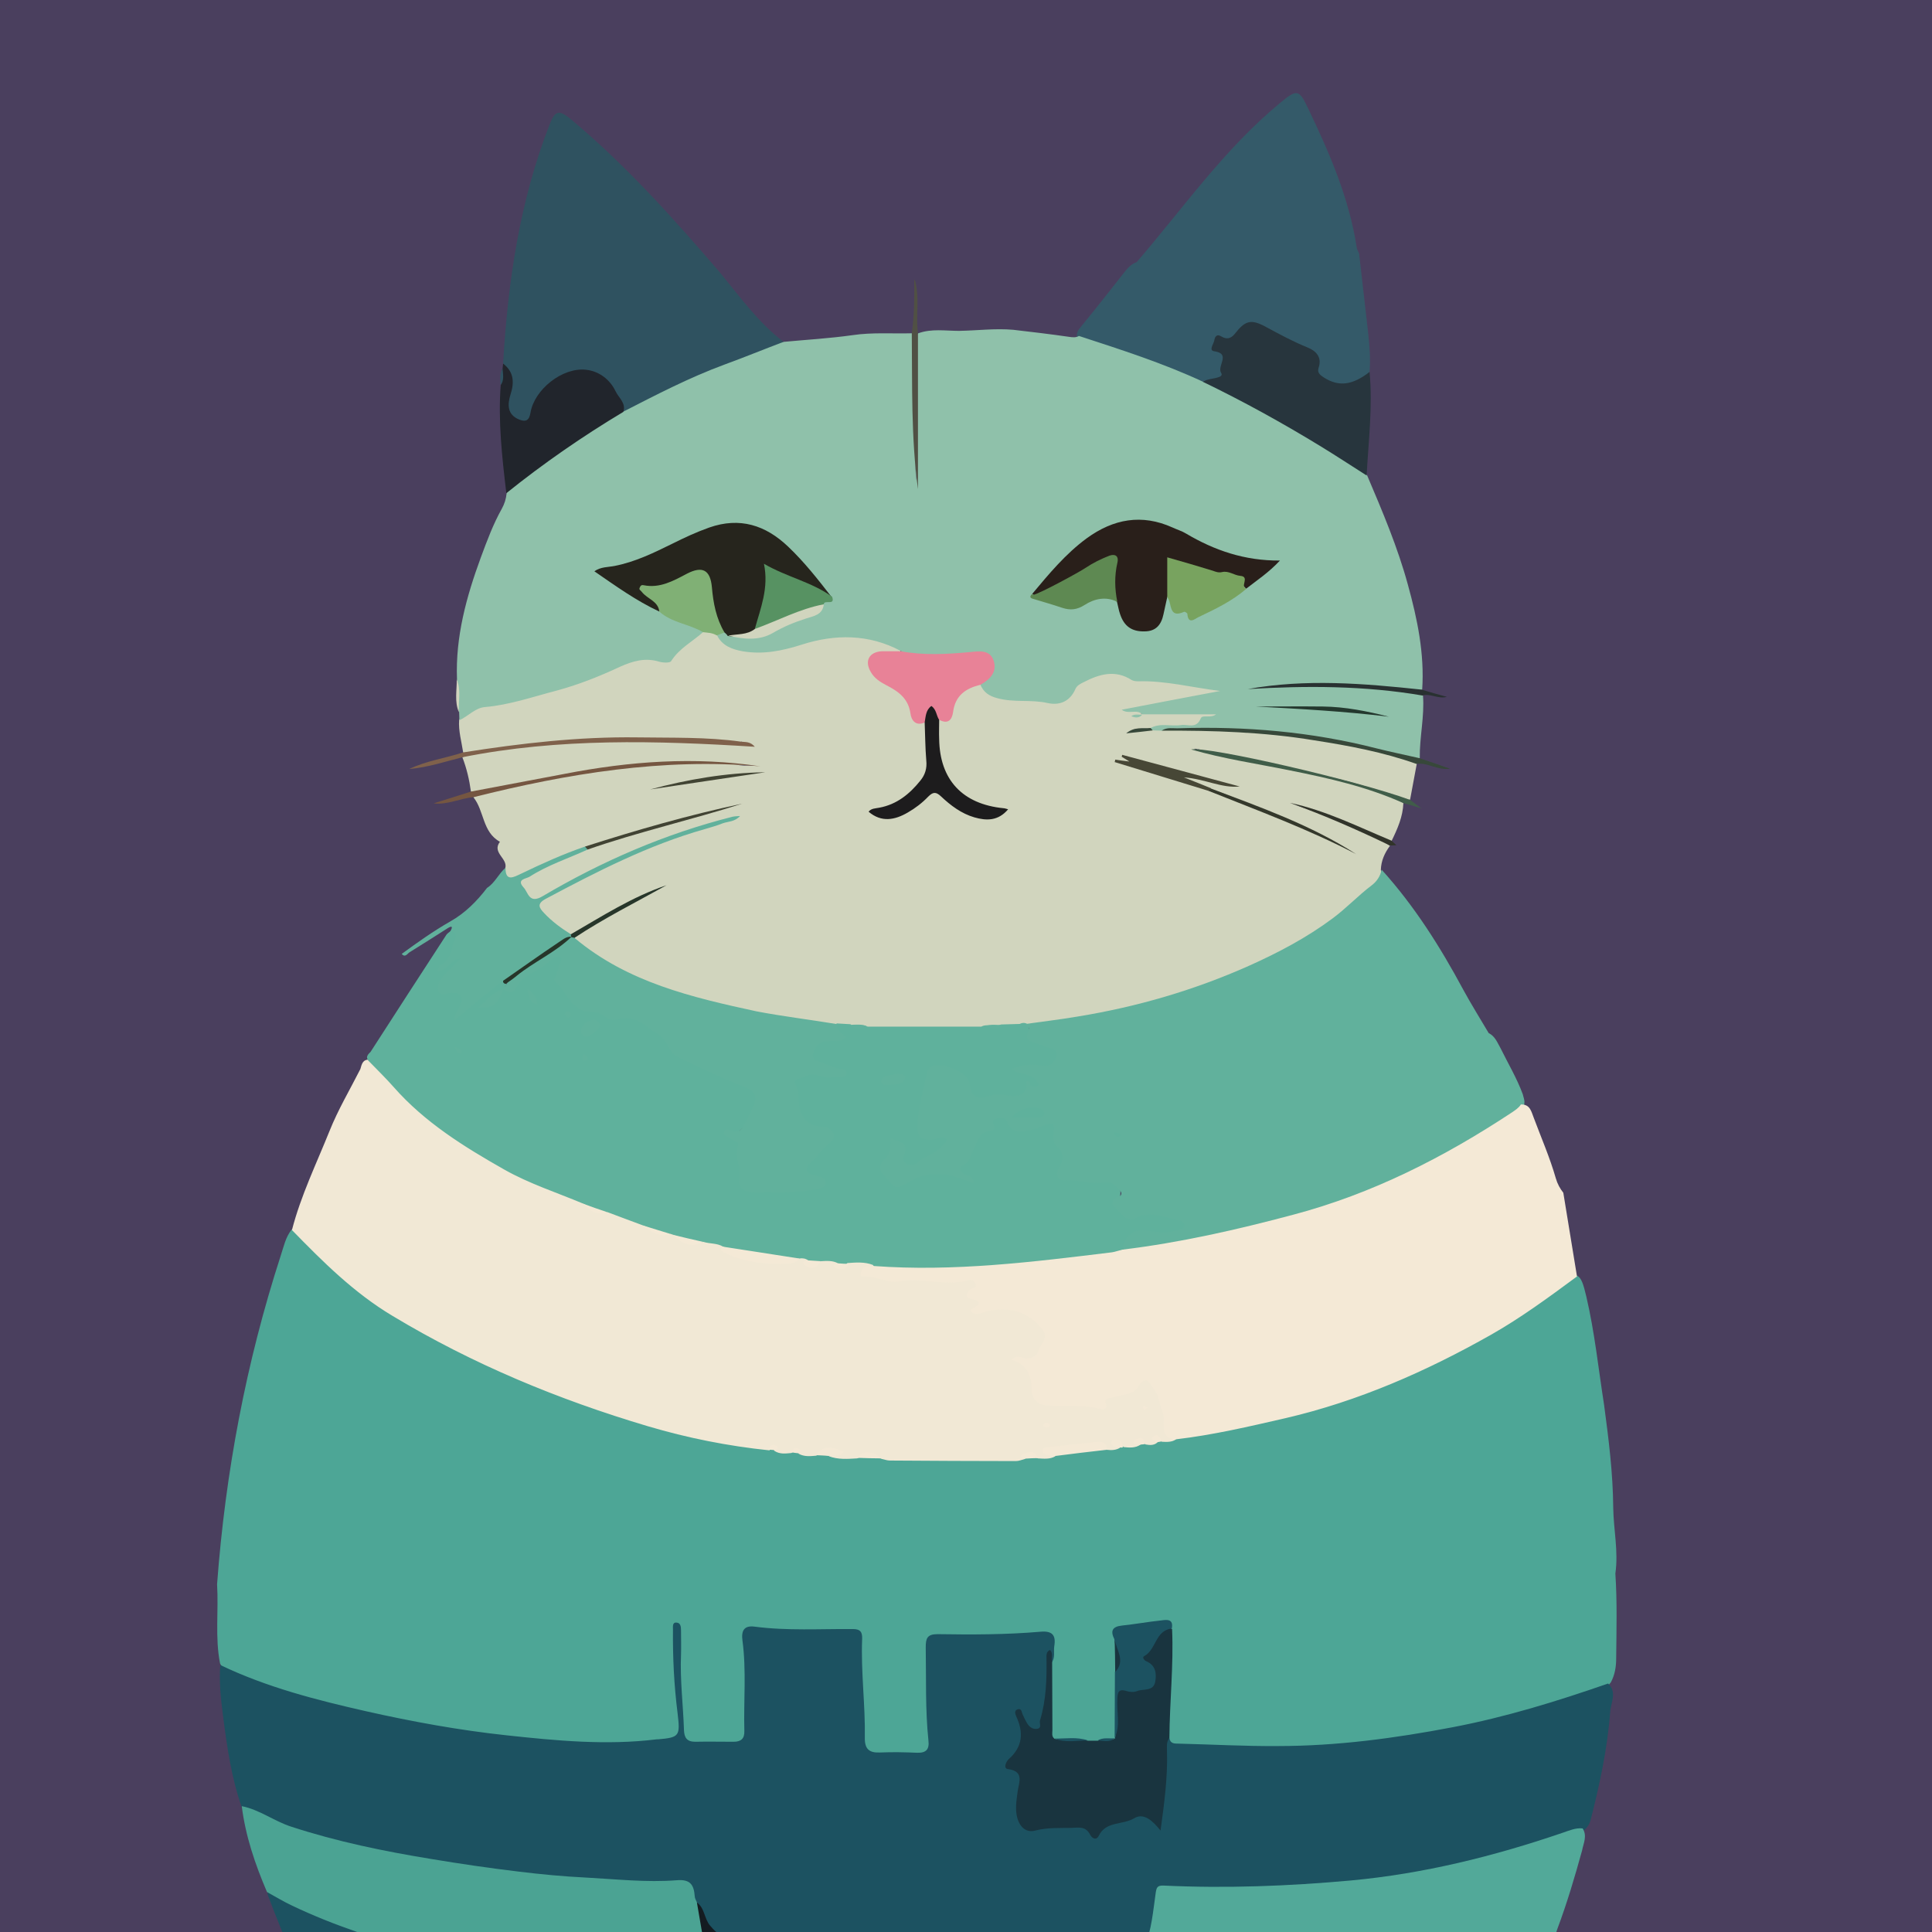 <?xml version="1.0" encoding="utf-8"?>
<!-- Generator: Adobe Illustrator 27.4.0, SVG Export Plug-In . SVG Version: 6.00 Build 0)  -->
<svg version="1.1" id="Layer_1" xmlns="http://www.w3.org/2000/svg" xmlns:xlink="http://www.w3.org/1999/xlink" x="0px" y="0px"
	 viewBox="0 0 720 720" style="enable-background:new 0 0 720 720;" xml:space="preserve">
<style type="text/css">
	.st0{fill:#4A3F5E;}
	.st1{fill:#345A69;}
	.st2{fill:#D1D5BE;}
	.st3{fill:#8FC1AA;}
	.st4{fill:#2F5260;}
	.st5{fill:#61B19C;}
	.st6{fill:#21252C;}
	.st7{fill:#7F614B;}
	.st8{fill:#755641;}
	.st9{fill:#505044;}
	.st10{fill:#4DA696;}
	.st11{fill:#1C5261;}
	.st12{fill:#141B21;}
	.st13{fill:#4BA393;}
	.st14{fill:#F1E8D5;}
	.st15{fill:#5FB19C;}
	.st16{fill:#27353D;}
	.st17{fill:#37483A;}
	.st18{fill:#405D49;}
	.st19{fill:#293131;}
	.st20{fill:#31342A;}
	.st21{fill:#E88297;}
	.st22{fill:#1D1C1D;}
	.st23{fill:#80B075;}
	.st24{fill:#474736;}
	.st25{fill:#34382B;}
	.st26{fill:#414333;}
	.st27{fill:#414433;}
	.st28{fill:#27362A;}
	.st29{fill:#26251D;}
	.st30{fill:#291F1A;}
	.st31{fill:#78A35F;}
	.st32{fill:#5E8952;}
	.st33{fill:#579262;}
	.st34{fill:#24382E;}
	.st35{fill:#F4E9D6;}
	.st36{fill:#19343F;}
	.st37{fill:#52A999;}
</style>
<rect x="0" y="0" class="st0" width="720" height="720"/>
<g>
	<path class="st1" d="M506.5,94.5c1.1,9.9,2.3,19.9,3.4,29.8c0.5,4.7,0.9,9.5,0.5,14.2c-3.7,6.5-13.4,7.8-18.7,2.5
		c-1.2-1.2-1.8-2.5-1.7-4.1c0.1-3.4-1.7-5.6-4.6-6.6c-4.7-1.6-8.9-4.2-13.3-6.5c-5.2-2.7-7-2.4-11.1,1.6c-1.5,1.4-3.1,1.8-5.1,1.9
		c-2,0-2.4,1.2-1.2,2.7c1,1.2,1.9,2.3,2,4c0.6,6.9-0.6,8.1-9.3,9.4c-11.8-4.2-23.2-9.6-35.3-13c-3.6-1-7.7-1.4-10.6-4.4
		c-0.6-1.7,0.3-3,1.3-4.2c5.6-6.8,11-13.7,16.5-20.7c1.2-1.5,2.5-2.8,4.3-3.4C441,77.5,456.3,55.5,477,38.4
		c6.4-5.3,7.1-5.2,10.6,2.2c7.9,16.5,15.2,33.3,18,51.6C505.7,93,506.2,93.7,506.5,94.5z"/>
	<path class="st2" d="M528,284.6c-0.8,4.5-1.7,8.9-2.5,13.4c-4.5,0.6-8-2.2-12-3.5c-20.7-6.7-42.2-9.7-63.4-14.3
		c-1.4-0.3-2.7-1-5-1.2c0.2,0,1.1,1.2,0.9,0.6c-0.1-0.3,0-0.4,0.4-0.3c19.1,4.7,38.7,6.8,57.5,12.6c6.5,2,13.7,2.5,19.1,7.4
		c-0.2,5.1-2.2,9.6-4.4,14.1c-1.9,1.3-3.2-0.5-4.6-1.1c-10.8-4.9-21.7-9.5-32-12.6c11.6,4.2,24.6,7.9,36,15.5c-2,2.7-3.3,5.6-3.4,9
		c1.2,3.2-1.1,5-2.8,7.1c-6.2,7.6-14.3,13.1-22.5,18c-29.6,17.7-61.9,27.8-95.9,32.4c-4.4,0.6-8.8,0.4-13.1,1.6
		c-2.3,0.4-4.5,0.6-6.8,0.4c-2.7-0.6-5.3,0.3-7.9,0.9c-13.7,0.7-27.5,0.7-41.2,0c-2.3-0.4-4.5-1.5-7-1c-1.7,0.3-3.4-0.1-5.1-0.3
		c-19-2.6-38.1-5-56.4-11.1c-12.1-4-24.4-7.4-34.9-15.2c-2.7-2-5.8-3.6-7.3-6.9c2.1-4.3,6.7-5.3,10.3-7.5
		c6.9-4.3,14.1-7.9,20.2-10.7c-10.2,4.4-20.6,11.2-31.5,17.1c-5-0.9-8.2-4.5-11.5-8c-2.4-2.6-2.2-4.5,1.2-6.3
		c14.2-7.6,28.5-15.2,43.6-20.8c9.1-3.4,18.3-6.3,27.7-8.9c-10,2.7-19.9,5.7-29.5,9.5c-14.4,5.6-28.2,12.7-41.7,20.2
		c-3.1,1.7-5.2,1.7-7.4-1.2c-2.8-3.7-2.6-5.3,1.4-7.6c7.3-4.1,15-7.2,22.9-9.9c18.5-6.5,37.6-11.1,56.6-16.2
		c0.7-0.1,0.1,0.7,0.1,0.1c-19.3,5-38.7,9.8-57.6,16.4c-8,2.8-15.8,6-23.2,10.2c-1.3,0.7-2.6,1.6-4.2,1.6c-3.3,0.1-4-1-2.8-4.6
		c1-3.6-5.1-5.7-2-9.8c-6.6-3.6-5.8-11.6-9.9-16.6c4.8-3.3,10.6-3.3,16-4.5c24.3-5.3,48.8-8.9,73.7-8.5c5.3,0.1,10.4,1.8,15,1.1
		c-6.8,0.2-14.2-1.3-21.7-1.1c-19.8,0.5-39.3,2.7-58.6,6.8c-6.8,1.4-13.6,3.1-20.4,4.3c-1.6,0.3-3.3,1.2-4.9-0.2
		c-0.6-4.4-1.6-8.7-3.2-12.8c6.5-3,13.7-3.1,20.6-3.9c15.7-1.8,31.4-3.3,47.2-2.7c12.1,0.5,24.2,0.7,35.4,1.3
		c1.6-0.2,0.7-1.1,0.9-0.5c0.1,0.3-0.3,0.6-0.6,0.6c-9.5-0.8-19-0.4-28.5-1c-23.2-1.4-46.1,0.8-68.9,4.4c-1.8,0.3-3.9,1.6-5.8,0
		c-0.6-4-1.8-8-1.5-12.1c2.3-4.3,6.4-6,10.9-6.7c17.8-2.6,34.6-8.2,50.9-15.8c3.9-1.8,7.9-1.9,12-1.2c3.2,0.6,5.7-0.2,7.2-3.3
		c2-4.2,6.8-4.2,10-6.6c2.1-0.7,4-0.3,5.7,0.9c4.3,5.1,10.3,6.2,16.2,5.8c4.6-0.3,9.4-0.9,13.9-2.7c10-4,20.4-3.1,30.7-1.1
		c2.7,0.5,5.6,1.6,7.3,4.3c-0.9,2.9-3.5,2-5.5,2.3c-1.8,0.3-4,0.1-4.7,2.3c-0.7,2.3,0.8,3.8,2.3,5.3c1.4,1.3,3,2.2,4.7,3.1
		c3.7,2.1,6.7,4.7,7.7,9c0.6,2.8,3.1,3.9,5.1,5.4c2.8,16.9,2.9,25.4-17.2,33.6c5,0.9,9-1,12.5-3.8c8.5-6.8,8.2-5.5,15.6-0.1
		c4.2,3.1,8.7,5.1,14.6,3.7c-21.6-6.9-25.1-19-21.5-34.5c2.7-1.4,4-3.7,5.1-6.5c2.1-5.5,6.3-7.9,11.6-7.1c3.7,3.5,8.2,4.6,13.1,4.6
		c2.9,0,5.8,0.2,8.6,0.7c4.7,0.8,8.2-0.5,11.7-4.2c5.2-5.4,11.8-8.1,19.5-5.3c6,2.3,12.4,1.6,18.6,2.5c4.7,0.7,9.3,1.8,14.1,2.4
		c1.3,0.2,3.1,0.4,3.2,1.9c0.2,1.9-1.9,2.3-3.3,2.5c-9.9,1.4-19.5,4.8-29.9,4.5c-0.1,0-0.1,0.2,0.3,0.2c1.4-0.3,2.7-0.6,3.6,0.9
		c-0.8,2-2.1,1.1-3,1.1c1.4,0.8,2.6-0.2,3.9-1.3c8-1.8,16.1-0.9,24.2-0.6c1.4,0,3.4,0.4,3.3,2.4c-0.1,1.6-1.9,1.5-3.1,2.1
		c-7,3.6-14.5,1.6-21.8,2.5c-2.7,0.7-5.6-0.3-7.3,0.6c1.9-0.8,5,0.1,7.9-0.7c1.2-0.1,2.3-0.1,3.5-0.1c6.3,0,12.6-0.5,18.9-0.4
		c19,0.5,37.9,2.2,56.4,6.7c4.9,1.2,10,2,14.9,3.5C525.3,281.8,527.6,282,528,284.6z"/>
	<path class="st3" d="M428.8,271.3c3.6-2,7.6-0.5,11.4-1.1c2.5-0.4,5.6,1.6,7.3-2.5c0.6-1.5,3.7,0.1,5.7-1.5c-9.2,0-18.3,0-27.5,0
		l0,0c-2.1-2.1-5,0.2-7.7-1.7c12.3-2.4,24.1-4.6,36.7-7c-10.6-1.3-20.4-3.9-30.5-3.6c-0.8,0-1.8-0.1-2.5-0.5
		c-6.1-3.9-12-2.2-17.8,0.8c-1.2,0.6-2.5,1.2-3.1,2.5c-2,4.7-5.9,6.3-10.4,5.3c-6.2-1.4-12.5-0.1-18.7-1.8c-3.1-0.8-5.2-2.2-6.4-5.2
		c0-1.7,1.3-2.7,2-4.1c2-3.7,0.9-5.7-3.3-6.3c-3.1-0.4-6.1,0.4-9.1,0.5c-6.5,0.2-13.3,1.9-19.2-2.5c-11.9-6.4-24.6-6.3-36.8-2.4
		c-7.5,2.4-14.6,3.8-22.2,2.5c-3.8-0.7-7.6-2-9.5-6c0.6-1.3,1.8-1.7,3.1-1.7c0.7,0.1,1.5,0.3,2.2,0.5c6,1.2,11.8,1.2,17-2.4
		c3.3-2.3,7.1-3,10.8-4.4c2-0.7,4.4-1.1,5.4-3.4c0.5-1.3,2.4-1.7,2.1-3.5c-5.8-7.1-11.3-14.5-18.6-20.2c-7-5.4-14.7-6.6-23.1-4.1
		c-5.9,1.8-11.4,4.6-16.8,7.3c-7.5,3.7-15.1,7-24.3,8.1c7.2,5.6,14.1,9.7,21.3,13.6c3.7,2.6,7.9,3.9,11.9,5.7
		c1.6,0.7,3.8,0.8,3.9,3.3c-4,3.6-9,6.1-12,10.9c-0.5,0.7-3,0.6-4.4,0.2c-5.2-1.6-9.8-0.3-14.7,1.9c-7.7,3.6-15.5,6.7-23.7,8.9
		c-8.8,2.3-17.4,5.3-26.6,6.1c-3.6,0.3-6.2,3.4-9.5,4.9c0-1-0.1-2-0.1-3c-1.2-4,0.2-8.2-0.8-12.3c-0.6-15.8,3.5-30.7,8.9-45.4
		c2.3-6.2,4.6-12.4,7.8-18.1c1-1.8,1.6-3.7,1.8-5.8c0.8-1.7,1.8-3.2,3.3-4.4c12.5-10.1,25.7-19.3,39.8-27.1
		c17.4-10.3,36.1-17.7,55.1-24.4c1.7-0.6,3.3-0.2,5-0.5c8.6-0.8,17.2-1.3,25.7-2.5c7.4-1.1,14.8-0.5,22.2-0.7
		c1.1,1.1,0.9,2.5,0.9,3.9c0.1,16.5-0.2,33,0.5,49.4c0,0.9,0.3,1.9,0.2,2c-0.9-15.9-0.7-32.5-0.6-49.1c0-2.1-0.9-4.5,1.3-6.2
		c5-1.8,10.1-0.9,15.2-0.9c6.7-0.1,13.5-1,20.2-0.4c6.9,0.8,13.7,1.6,20.6,2.6c1.4,0.2,2.7,0.4,3.9-0.3
		c15.6,5.1,31.3,10.1,46.3,17.1c3,0,5.6,0.9,8.3,2.2c16.8,8.7,33.2,18.1,48.9,28.7c1.6,1.1,2.8,2.5,3.9,4
		c5.7,13.4,11.4,26.8,15.2,40.8c3.5,12.7,6.2,25.6,5.3,39c-3.5,1.7-7,0.2-10.3-0.2c-14.7-1.6-29.5-1.7-44.3-1.3
		c-2.9,0.1-5.8,2.1-7.9,1.1c6-1.3,13-1,20-1.3c12.9-0.5,25.8,0.9,38.6,2.2c1.4,0.1,3.1,0.3,4.2,1.7c0.6,7.8-1.3,15.5-1.2,23.3
		c-5.7,0.6-10.9-1.7-16.2-3c-25.3-6.2-50.9-8.2-76.8-7.6c-1,0-2.1-0.1-3,0.4c-1.1,0-2.2-0.1-3.3-0.1
		C429.2,272.1,428.9,271.8,428.8,271.3z"/>
	<path class="st4" d="M292,127.4c-7.4,2.8-14.7,5.8-22.1,8.5c-13,4.8-25.3,11.2-37.6,17.5c-2.1-1.7-2.7-4.2-4-6.4
		c-4.2-7.2-10.6-9-18.3-5.5c-5.8,2.6-10.3,6-11,12.8c-0.2,2-1.5,3.5-3.7,3.5c-2.5,0-4.7-0.7-5.9-3.2c-1.1-2.2-1.7-4.6-0.9-7
		c1.3-4.3,0.9-8.3-1-12.3c1.8-30.5,6.2-60.5,17.4-89.1c2-5.1,3.5-5.3,7.8-1.8c20.6,17.2,38.4,37.1,55.8,57.4
		C275.9,110.8,282.7,120.3,292,127.4z"/>
	<path class="st5" d="M188.4,323.4c-0.1,5.4,3.2,3.4,5.6,2.3c7.9-3.8,15.8-7.4,24-10.2c0.4,0.3,1.2,0.3,1,1.1
		c-7.2,3.3-14.9,5.8-21.6,10.1c-1.2,0.8-5.1,0.9-2.3,4c1.8,1.9,2,6.3,7.1,3.3c22.2-13.1,45.7-23.3,70.7-29.6
		c0.8-0.2,1.6-0.2,2.9-0.3c-2,2.2-4.4,2-6.4,2.7c-2.2,0.9-4.5,1.5-6.8,2.2c-20.9,5.9-40.1,15.8-59.1,25.9c-3.6,1.9-2.6,3.4-0.7,5.4
		c2.9,3.1,6.3,5.6,10,7.9c0.2,0.1,0.4,0.3,0.6,0.4c-0.1,0.5-0.3,0.9-0.5,1.3c-8.6,5.1-16.7,10.9-24.7,16.9
		c-5.1,4.3-10.3,8.3-15.2,12.7c-1.3,1.1-2.8,2.7-4.5,1.5c-1.8-1.3-0.3-3.1,0.3-4.6c0.8-2,2.5-4.3-1.7-4.5c-2-0.1-4.4,0.1-4.9-2.5
		c-0.5-2.5,0.3-4.7,2.4-6.3c0.8-0.6,1.5-1.4,2.2-2c-1.1,0.8-2,2.7-3.7,1.4c-1.7-1.4-0.7-3.2,0.5-4.4c3.1-3.1,4.3-6.8,4.2-11
		c1.1-1.9,0.6-2.2-1.1-1.1c-4.7,3-9.4,6-14.1,8.9c-0.8,0.5-1.6,2.1-2.9,0.6c5.9-4.3,11.8-8.5,18.1-12.1c5.5-3.1,9.9-7.5,13.7-12.5
		C184.5,329,185.8,325.6,188.4,323.4z"/>
	<path class="st6" d="M187.5,135.5c4.1,3.2,4.2,7.1,2.7,11.7c-1.1,3.6-1.2,7.4,3.4,9.2c2.4,0.9,3.6,0.3,4.1-2.6
		c1.4-8.6,11.9-17,20.7-16c4.8,0.5,8.9,3.6,11,8c1.1,2.4,4,4.4,2.9,7.7c-15.2,9.1-29.8,19.2-43.6,30.3c-1.6-13.4-3.1-26.8-2.1-40.3
		c0.8-2-0.3-4.2,0.7-6.2C187.4,136.7,187.4,136.1,187.5,135.5z"/>
	<path class="st7" d="M172.6,280.4c21.5-3.4,43.1-5.9,64.9-5.6c12.9,0.2,25.8-0.2,38.7,1.6c1.7,0.2,3.4-0.1,5.1,1.9
		c-36.7-2.3-73-3.3-109,3.9c-6.6,1.7-13,3.8-19.8,4.4C158.9,283.5,165.9,282.6,172.6,280.4z"/>
	<path class="st8" d="M175.5,295c11.6-2.2,23.3-4.4,34.9-6.6c24.2-4.7,48.4-6.5,73-2.8c-36.4-3.2-71.9,2.7-107,11.5
		c-5,0.4-9.5,2.9-14.8,2.3C166.3,297.9,170.9,296.5,175.5,295z"/>
	<path class="st9" d="M342.1,124.2c0,19.4,0,38.7,0,58.1c-2.6-19.3-2.1-38.7-2.3-58.1c0.9-6.5,1-13,0.9-19.6
		c0.2-0.2,0.2-0.5,0.1-0.8C342.9,110.6,341.2,117.5,342.1,124.2z"/>
	<path class="st2" d="M170.2,253.1c1.7,4,0.6,8.2,0.8,12.3C169.3,261.4,170.3,257.2,170.2,253.1z"/>
	<path class="st4" d="M187.3,137.3c0.1,2.1,0.7,4.3-0.7,6.2C186.4,141.4,186.2,139.3,187.3,137.3z"/>
	<path class="st10" d="M80.9,590.4c3.1-41.7,10.8-82.6,23.7-122.4c1.1-3.3,1.8-6.9,4.1-9.8c2.2-0.3,3.6,1.1,4.8,2.4
		c25.3,28.1,58.6,43.3,92.7,57c25.9,10.4,52.6,17.8,80.3,21.3c0.8,0.1,1.6,0.1,2.3,0.3c1.9,1,4.1,0.3,6.1,0.6c1,0.1,2.1,0.1,3.1,0.4
		c2.1,0.6,4.2,0.3,6.3,0.6c1.7,0.2,3.4,0,5,0.3c3.4,1.6,6.9,0.2,10.3,0.7c3.1,0.3,6.1,0.1,9.2,0.1c11.5,1.2,23,0.4,34.4,0.5
		c5.9,0.1,11.8,0.3,17.7-0.1c1.8-0.5,3.6-0.3,5.4-0.4c2.3,0.2,4.5-0.2,6.7-0.9c6.1-0.8,12.3-1.7,18.4-2.2c1.8,0.1,3.7,0,5.4-0.6
		c0.5-0.1,1-0.2,1.5-0.3c1.9-0.3,4,0.2,5.9-0.7c0.7-0.2,1.4-0.3,2.2-0.4c1.5,0,2.9-0.2,4.3-0.7c0.7-0.2,1.5-0.3,2.2-0.3
		c1.8,0.1,3.5-0.4,5.2-0.9c16.2-3.3,32.6-5.6,48.5-10.2c32.4-9.6,62.9-23.2,90.2-43.5c1.1-0.8,2.2-1.6,3.3-2.4
		c7.8-5.4,8.9-5,11.1,4.5c3.1,13.3,4.5,26.9,6.6,40.3c1.7,12.7,3.3,25.4,3.4,38.2c0.1,8.2,2,16.3,0.8,24.6
		c0.7,10.6,0.4,21.1,0.3,31.7c0,3.1-0.5,6.1-2,8.9c-2,2.6-4.9,3.6-7.8,4.6c-31.7,11-64.2,17.9-97.7,20.2
		c-17.9,1.3-35.7,0.3-53.6-0.3c-2.9-0.1-5.9-0.4-6.9-4c-0.9-4-0.9-8.2-0.3-12.2c1.2-9,0.4-18,1.2-27c0.2-2.7-1.5-3-3.6-2.7
		c-3.7,0.6-7.4,1-11.1,1.4c-3.1,0.4-4.1,1.8-3.6,4.7c0.2,3.8-0.3,7.6,0.3,11.3c-0.6,7.7,0,15.4-0.6,23.1c-0.2,0.6-0.4,1.1-0.8,1.6
		c-1.9,1.6-4.5,1.2-6.7,2c-1.5,0.3-3,0.2-4.5,0c-4-1.6-8.6,0.3-12.6-1.7c-2-1.7-2.3-4.2-2.1-6.5c0.7-7.4,0.1-14.8,0.5-22.2
		c2-8.4,0.4-10.6-8-9.6c-10,1.2-20.1,0.7-30.1,0.8c-4.2,0-5.8,1.5-5.7,5.7c0.2,8.8-0.1,17.7,0.8,26.5c1.1,10.1-0.7,11.7-10.7,11.8
		c-2.6,0-5.1,0.1-7.7,0c-6.6-0.3-8.6-2-8.7-8.6c-0.1-10.4-1.8-20.7-1.1-31.1c0.3-4.6-1.4-6.3-6.1-6.3c-9.9,0-19.8,0.7-29.6-0.8
		c-3.7-0.5-5.2,1-4.8,5c0.9,9.7,0.4,19.4,0.3,29.1c-0.1,6.6-2,8.4-8.7,8.6c-3.9,0.1-7.8,0.3-11.7-0.2c-3-0.4-4.8-2-5-5.4
		c-0.4-11-1.8-22-1.5-30.9c0,8,0.5,18.2,1.6,28.3c0.6,5.2-1.9,6.9-6.6,7.3c-26.5,2.6-52.7-0.3-78.8-4.4c-26-4.1-51.5-9.8-76.3-18.7
		c-3.8-1.4-8-2.3-10-6.5C80.1,610.3,81.5,600.3,80.9,590.4z"/>
	<path class="st11" d="M435.8,647.7c0.3,2.1,1.8,2.1,3.4,2.1c12.4,0.3,24.8,1,37.1,0.9c21.9,0,43.5-2.9,65-7
		c19.9-3.8,39-9.7,58-16.3c3.3,3.2,1.2,6.7,0.8,10.2c-1,13.8-3.9,27.2-7.3,40.6c-0.5,1.8-1.5,3.4-3.3,4.4
		c-31.9,11.3-64.6,18.9-98.4,21.1c-17.3,1.1-34.6,1.4-52,1.2c-6.3-0.1-6.3,0-7.4,6.3c-0.9,4.8-1.2,9.8-3.6,14.3
		c-2.2,2.4-3.9,5.1-5.8,7.7c-4.8,6.7-9.9,8.4-17.5,6c-4.2-1.3-6.1,0.8-6.3,5.8c-0.4,9.3-0.3,18.7-3,27.8c-1.4,4.8-3.4,8.1-9.3,8.4
		c-5.8,0.3-6.4,2.2-2.9,6.8c2.1,2.9,1.8,4.7-1.2,6.7c-6.5,4.5-13.9,4.6-20.2-0.2c-1.7-1.3-3.6-2.2-5.7-1.8
		c-6.9,1.4-13.3,3.8-16.5,10.8c-2.4,5.2-12.8,7.9-17.5,4.5c-2.3-1.7-1.8-3.8-1-6c2.4-6.3,1.7-12.7,0.4-19.1
		c-0.8-3.7-2.6-5.3-6.6-3.4c-4.4,2.1-8.8,0.3-10.9-4.3c-2-4.2-3.2-8.6-2.3-13.4c1-5.3-1.3-8.6-5.7-11.3
		c-8.4-5.1-13.4-13.3-17.8-21.7c-1.1-2.1-2-4-4.5-4.2c-7.2-0.7-11.2-5.1-13.4-11.6c-0.5-1.3-1.5-2.3-2.2-3.4
		c-1.2-5.6-4.9-6.6-10.2-6.6c-42.3-0.6-84.2-5.5-125.3-15.7c-9.4-2.3-18.6-5.4-27.3-9.9c-2-1-3.9-2-5.3-3.9
		c-3.9-11.1-5.5-22.6-7-34.2c-0.8-6.2-1.5-12.5-1-18.8c17.3,8.3,35.7,13,54.2,17.2c17.3,3.9,34.8,7.1,52.5,9
		c18.5,2,37.2,3.8,55.9,1.5c0.2,0,0.3,0,0.5,0c8.2-0.7,8.3-1.3,7.3-9.9c-1.3-10.3-1.8-20.6-1.7-31c0-1.1-0.3-2.8,1.4-2.6
		c1.4,0.1,1.6,1.5,1.6,2.8c0,3.1,0.1,6.1,0,9.2c-0.4,9.4,0.8,18.7,1.1,28c0.1,2.9,1.1,4.4,4.2,4.4c4.8-0.1,9.5,0,14.3,0
		c2.7,0,4.1-1.1,4-4c-0.3-11.2,0.8-22.5-0.7-33.7c-0.5-3.7,0.6-5.7,4.5-5.2c12.2,1.6,24.5,0.8,36.7,0.9c2.8,0,3.5,1.2,3.4,3.7
		c-0.5,12.3,1.2,24.5,1,36.7c-0.1,4.3,1.6,5.8,5.7,5.6c4.6-0.2,9.2-0.1,13.8,0.1c3.4,0.1,4.6-1.3,4.2-4.6c-1.2-11.5-0.8-23.1-1-34.7
		c0-3.3,0.5-4.9,4.4-4.9c12.8,0.2,25.5,0.2,38.3-0.9c4.4-0.4,5.9,1.2,5.2,5.4c-0.3,2,0.4,4.1-0.9,6c-0.3-0.2-0.5-0.4-0.8-0.7
		c-0.1-0.1-0.3-0.2-0.4-0.3c0.1,5.1,0.1,10.2-0.4,15.3c-0.2,2.2-0.3,4.4-0.9,6.5c-0.6,2-0.2,4.8-3.1,5.3c-3,0.5-4.7-1.5-5.9-3.9
		c2.2,4.5,1.8,8.8-1.4,12.7c-1.1,1.4-2,2.8-0.3,4.4c2.6,2.5,2.6,5.8,2.1,9.1c-0.3,2-0.6,4-0.5,6.1c0.3,5.4,2.7,7.1,7.9,6.2
		c6.1-1,12.4-1.9,18.2,1.5c0.8,0.5,1.7,0.7,2.3,0.1c2.4-2.5,6-2.2,8.8-3.8c4.4-2.5,8.7-2.6,13.6,0.5c1.2-8.1,2-15.8,2-23.6
		C433.3,652.2,432.2,649,435.8,647.7z"/>
	<path class="st12" d="M259.7,709c3,2.1,2.7,6.1,5,8.7c2.2,2.6,4.4,4.5,8,4.6c4,0.2,6.7,0.9,7.2,6.2c0.6,5,5.9,8,8.6,12.4
		c2.3,3.7,5.2,6.8,9.7,8.5c4.8,1.8,6.4,6.7,5.3,12.5c-1.3,6.4,1.8,13.8,6.3,16.2c2,1.1,3.2,1,4.9-0.5c3.2-2.8,7.3-1.8,8.2,2.3
		c1.7,7.6,3.3,15.4-0.4,22.9c-1.4,2.8-0.6,4.2,2.5,4.3c2.4,0.1,4.8-0.1,7.1,0.1c3.4,0.3,5.1-0.8,6-4.4c1.1-4,3.7-6.5,8.3-8.4
		c3.6-1.4,6.7-3.6,10.9-3.8c1.9-0.1,3.8,0.2,4.7,1.4c2.7,4,6.6,3.7,10.8,4.1c4.3,0.4,7.1-2.2,10-4c3.2-2-0.8-3.3-1.8-4.2
		c-2.5-2.5-4.4-5.2-0.4-7.2c2.1-1,4.8-2.8,7.6-1.7c2.5,1,3.5-0.5,4.2-2.4c1.3-3.5,3.4-7.1,3.3-10.6c-0.4-7.6,2.7-15,0.8-22.6
		c-0.9-3.6,4.1-7.7,7.5-6.6c9.4,3.1,12.7,2,18.4-6.3c1.2-1.8,2.1-4,4.3-5c2.1,5.1-0.9,9.6-1.5,14.3c-5.2,19.1-11.5,37.7-19.4,55.9
		c-2.1,4.8-1.6,6,3.5,6.9c3.5,0.6,7.1,1.6,10.5-0.3c18.3-10.2,37-8.2,55.8-1.6c5.1,1.8,10.3,3.5,14.8,6.8c4.3,3.2,7.3,7.1,6.2,13
		c-1.2,10.8-5.1,15.2-15.7,17.7c-19.1,4.5-38.8,4.9-57.7,1.2c-13.9-2.8-27.3-0.4-40.9-1.3c-18.2-0.1-36.4-0.2-54.6-0.2
		c-15.5,0-31-0.4-46.4-1.9c-9.3-0.9-18,3.1-27.1,3.5c-13.7,0.7-27.1-0.2-40.6-2.5c-4.7-0.8-8.7-2.7-11.9-6.3c-0.6-1-1.3-2.1-1.9-3.1
		c-2.2-1.3-2.1-3.3-1.7-5.4c1.2-6.9,4.4-12.6,10.5-16.2c20.1-11.5,40.8-13.1,62.2-3.6c6.6,2.9,10.3,8.6,13.3,15.6
		c3.2-4.3,6.1-7.9,3.4-13.2c-10.7-21.4-18.5-43.9-23.8-67.3c-0.2-0.8-0.5-1.6-0.9-2.4c-2.1-6.8-2.8-14-4-21
		C258.3,712.5,258.2,710.6,259.7,709z"/>
	<path class="st11" d="M264.3,735.6c3.3,10.3,5.3,21,8.9,31.2c4.8,13.6,9.8,27.1,16.7,39.9c0.9,1.7,1.1,2.9,0,4.5
		c-0.8,1.1-0.8,2.7-1.6,3.7c-1.7,2-1.8,6.1-4.7,6.1c-3.2,0-1.4-3.9-2.6-5.9c-2.8-4.6-5.7-8.8-10.9-11.1c-21.5-9.4-42.3-8-62.1,4.4
		c-6.8,4.3-9.6,11.1-8.4,19.3c-14.6-6.2-26.8-15.9-38.7-26c-30-25.7-47.6-59.3-61.1-95.5c-0.1-0.3-0.1-0.7-0.1-1
		c2-0.9,3.6,0.2,5.3,1c30.4,15.1,62.9,23.1,96.3,27.7c19.6,2.7,39.4,2.8,59.1,1.4C261.7,735.1,263,735.3,264.3,735.6z"/>
	<path class="st13" d="M264.3,735.6c-2.4,1.9-5.5,1.9-8.2,2c-12.4,0.2-24.9,0.8-37.3,0c-20.8-1.4-41.3-5.1-61.5-10.4
		c-16.6-4.3-32.8-9.6-48.4-17c-3.2-1.5-6.3-3.4-9.4-5.1c-4.4-10.3-8-20.8-9.4-32c6.6,1.3,11.9,5.5,18.3,7.6
		c17.1,5.6,34.6,9.2,52.4,12.1c10.8,1.8,21.7,3.4,32.6,4.7c8.2,1,16.5,1.8,24.8,2.2c11.4,0.6,22.7,1.9,34.1,1
		c4.9-0.4,6.3,1.7,6.6,5.9c0,0.8,0.5,1.6,0.8,2.3C261.2,717.9,262.8,726.7,264.3,735.6z"/>
	<path class="st14" d="M417.6,539.4c-1.6,1.1-3.4,1.1-5.2,0.9c-2.1-2.4-4.7-1.3-7.1-0.9c-3.7,0.6-7.4,0.6-11.1,1.3
		c-1.6,0.3-1.5,0.9-0.9,2c-2,1.2-4.3,0.9-6.5,0.8c-1.7-0.9-3.3-2-4.8,0.2c-1.1,0.3-2.3,0.8-3.4,0.8c-15.7,0-31.3-0.1-47-0.2
		c-1,0-2-0.4-3-0.6c-3-1.5-6.1-1.6-9.2-0.2c-3.5,0.2-7.1,0.5-10.5-0.8c0.3-0.6,0.8-1,2.4-1.3c-3.1-0.6-5.2,0.2-7.2,1.1
		c-2.2,0.2-4.4,0.4-6.4-0.7c-0.8-1.6-1.8-0.8-2.8-0.3c-2.2,0.2-4.3,0.5-6.3-0.8c-0.5-1.2-1.2-0.7-1.9-0.2c-15.4-1.6-30.5-4.6-45.3-9
		c-33.3-9.9-65.2-23.1-95.1-41.1c-14.4-8.6-26-20.2-37.5-32c3.3-12.8,9.1-24.7,14-36.9c3.2-8,7.6-15.4,11.5-23.1
		c0.5-1.7,0.8-3.6,3.3-3.5c3.6,1.5,5.9,4.6,8.3,7.3c12.1,13.6,27.1,23.6,42.8,32.3c6.2,3.4,12.8,6.2,19.5,8.7
		c3.2,1.2,6.4,2.3,9.3,4.1c2.7,2.2,5.5,4.2,9.4,3.4c4.6,0.8,8.9,2.7,13.1,4.7c3,2.1,6.1,3.9,10,3.6c0.7,0.1,1.4,0.3,2,0.7
		c3.3,2.5,6.9,3.4,10.9,2c2.6,0,5.1,0.3,7.2,2.1c8.5,6.2,17.9,6.7,27.7,4.2c1.3-0.3,2.5-0.2,3.4,0.7c1.9,4.3,3.8,0.1,5.7,0
		c2-0.5,3.9-0.5,5.5,0.9c1.7,3.1,3.5,0.3,5.2,0c2.9-0.4,5.9-1.2,8.2,1.5c0.3,1.1-0.9,1.7-1.2,2.9c11.1,2,22,1.9,33,1.6
		c2.1-0.1,4.1-0.3,5.9,0.9c2,1.4,1.4,3.1,0.7,5c-0.7,1.9,1.6,2.8,1.9,4.5c0.5,3.3,2.6,0.7,3.7,0.7c4.1,0,8.2-0.1,12.2,0.9
		c4.2,1.1,8.7,6.1,8.9,10.1c0.2,4.2-3.5,8.6-8.8,10.2c3,2.6,3.7,6.1,4.2,9.5c0.5,3.3,2.5,4.7,5.6,4.8c5.4,0.2,10.9,0,16.3,0.8
		c0.3,0.1,0.9,0.2,1,0c3.5-4.7,10.2-3.6,13.9-7.6c2.8-3.1,5.2-1.8,7.4,0.3c2.5,2.5,3.6,5.7,4.1,9.2c0.6,4.1,1.5,8,3.7,11.5
		c-1.6,1.1-3.5,1-5.3,0.9c-0.7-0.5-1.4-1-1.7,0.3c-1.3,1.1-2.8,1-4.4,0.7c-0.7-0.3-1.4-1.8-1.9,0.1c-1.9,1.3-4.1,1.1-6.2,0.9
		c-0.4-0.3-0.6-0.7-1.2-0.7C417.3,538.8,417.4,539.1,417.6,539.4z"/>
	<path class="st15" d="M312.3,470.8c-2-1.1-4.2-0.9-6.3-0.8c-1.7,0.7-3.3,1.5-4.8-0.3c-1-0.7-2.1-0.9-3.3-0.7
		c-9.9,1.2-19.4-0.1-28.4-4.4c-2.3-1.4-4.9-1-7.4-1.8c-4.1,0.8-7.7-0.6-11.1-2.6c-0.4-0.1-0.8-0.3-1.2-0.4
		c-3.8,0.4-6.8-1.8-10.1-3.1c-4.5-1.7-9-3.3-13.4-5c-3.5,0.4-6.2-1.8-9.1-3.2c-9.8-4.1-20-7.4-29.2-12.6
		c-15-8.5-29.7-17.6-41.3-30.8c-3-3.4-6.3-6.6-9.5-9.9c-1-1.4,0-2.3,0.9-3.2c9.4-14.6,18.8-29.1,28.3-43.7c0.4-0.5,1-0.9,1.5-1.3
		c2.1,0.3,2.4,1.5,1.6,3.3c-1.6,3.3-1.3,7.7-5.6,9.5c-0.4,0.2-0.4,1.1-0.8,2.2c3.9-0.5,4.9-4.5,8.5-4.8c-2,2.1-4.1,4.1-6.1,6.2
		c-1.6,1.7-2.8,3.9-2.1,5.9c0.8,2.3,3.2,0.8,4.9,0.7c3.2-0.2,4.5,1.5,3.2,4.5c-0.8,1.9-2,3.5-2.4,5.9c6.1-5,12.2-10,18.3-15
		c0.7,0.3,1.2,0.6,1.3,1.4c-0.1,1.1-1.1,1.4-1.8,2c-1.5,1.3-2.4,3.2-4.2,4.3c2.1-1.2,2.9-3.7,4.9-4.9c5-2.4,8.3-7.3,13.3-9.8
		c1.5-0.8,2.7-2,4.3-2.6c3.7-1.4,5.1-0.1,4.5,3.7c-1.2,7.2,2.4,12.8,9.2,15c5.1,1.7,10.2,2.9,15.7,3.3c5.8,0.5,11,4.5,14.5,9.6
		c2.3,3.4,5.3,5.6,9,7.1c6.9,2.9,13.3,6.9,20.4,9.3c2.1,0.7,3.3,2.3,3.7,4.5c0.7,4.5-4.1,12.5-8.8,14.5c4.2,3.7,2.8,8.9,3.1,13.4
		c0.4,4.8,2.3,6.3,6.7,6.1c6.9-0.2,13.9,0.7,20.9-1.7c-1.4-2.1-4.6-2.3-4.8-5.1c-0.2-2.9,2.3-4.4,3.8-6.4c0.5-0.7,1.1-1.3,1.7-1.9
		c4-4.3,3.9-4.6-1.5-6.6c-5.4-2-10.6-12.8-8.3-18c1.4-3.2,4.7-3.7,7.8-3.8c2.5-0.1,5,0.7,7.8,0.6c-1.8-0.8-3.6-1.2-5.2-2.1
		c-2-1.2-4.6-2.1-4-5.2c0.6-2.9,2.4-4.8,5.3-5.6c2.3-0.6,4.7-0.1,7.6-0.8c-3.5-0.6-4-2-2.5-4.3c1.7,0.1,3.4,0.2,5.1,0.3
		c2,1.4,4.3-0.4,6.3,0.9c14.2,0,28.4,0,42.5,0c2.3-1.3,5,0.5,7.3-0.8c2.3-0.1,4.7-0.1,7-0.2c1.5-0.8,3.2-0.3,3.4,1
		c0.6,4.3,4,5.1,7.2,6.2c2.2,0.8,4.2,1.9,3.7,4.7c-0.5,2.6-2.1,4.2-4.8,4.7c-2.7,0.5-5.4-0.3-8.3,0.3c2.1,0.7,4,1.6,5.4,3.2
		c1,1.2,1.5,3,0,3.4c-4.4,1.2-7.4,6.1-12.8,4.5c-1.6-0.5-3.4-0.2-5.1,0.2c-5.1,1.3-8.3-0.4-9.4-5.7c-1.1-5.2-5.5-5-9.3-5.3
		c-4.2-0.3-4.2,3.4-4.6,6.1c-0.6,4-2,7.9-2.2,12c-0.3,4.9,0.5,5.7,5.3,5.6c1.7,0,3.7-0.6,4.5,1.4c0.9,2.1-0.7,3.6-2.1,4.7
		c-2.5,2-5.3,3.8-8,5.4c-3.7,2.2-7.1,0.4-7.9-3.8c-0.2-1.1,0.3-2.5-1.5-3.2c-1.4,1.4-1.4,3.7-2.5,5.3c-1.6,2.3-0.3,4.2,1.2,5.9
		c1.7,2.1,3.6,1.5,5.5,0.4c6.3-3.7,12.9-3.8,19.6-1.7c0.3,0.8,1-0.3,0.5,0.1c-0.2,0.1-0.2,0-0.4-0.2c-0.8-0.8-1-1.8-0.4-2.8
		c3.9-6.3,7.4-12.8,12.9-17.9c1.9-1.7,4.4-1.6,5.9,0.4c2.9,3.8,6.4,3.1,10.1,1.9c6.4-2.1,6.5-1.8,8.2,4.5c1.2,4.3,3.8,8.2,2.1,13.2
		c-0.6,1.8,2,2,3.4,2c3.8-0.1,7.5,0.7,11.2,0.9c5.9,0.3,7.6,2.5,6.4,8.2c-0.6,2.8,3,6,6.1,4.6c5.5-2.5,10.3-0.3,15.3,1.2
		c1.6,0.5,3.4,1.2,3.4,3.3c0,2-1.8,2.8-3.4,3.3c-3.3,1.2-6.9,1.3-10.1,0.6c-4.9-1.1-7.4,0.9-9.5,4.7c-0.4,0.8-1,1.4-1.7,1.9
		c-9.4,3.4-19.4,3.2-29.1,4.5c-13,1.8-26.1,2-39.1,3c-6.8,0.5-13.5-1.1-20.3-1.1c-1.4,0-2.7-0.5-3.5-1.8c-3.1-1.2-6.3-0.9-9.5-0.7
		C314.9,471.8,313.5,472.1,312.3,470.8z"/>
	<path class="st11" d="M496.3,820.4c-2.1-11.1-10.9-14.4-20.1-17.7c-13.3-4.8-26.8-7.5-40.9-4.7c-4.4,0.9-8.8,2-12.4,4.5
		c-6.3,4.5-12.5,2.6-18.8,0.6c-2.2-0.7-3-1.7-1.9-4.1c8.6-18.2,15-37.1,20.3-56.5c0.3-1,0.8-1.9,1.2-2.8c2-1.9,4.4-1.5,6.8-1.1
		c44.3,6.4,87.4,1.1,129.6-13c3.2-1.1,6.5-2,9.8-2.9c2.2-0.6,4.3-1.1,6.3,0.6c2.1,5.5-2,9.3-3.8,13.8c-5.8,10.6-11.5,21.2-18.6,31.1
		c-1.3,1.8-2.1,4-4.6,4.5c-10.8,12.1-21.9,23.9-34.6,34.2C508.7,811.6,502.5,816,496.3,820.4z"/>
	<path class="st5" d="M418.5,465.7c-0.2-4.7,4.7-8.1,8.9-7.2c3.9,0.9,8.2,1.2,12.2-0.3c0.8-0.3,1.8-0.6,1.8-1.6
		c0-1.3-1.2-1.6-2.1-1.8c-5.5-1-10.6-4-16.6-0.6c-2.5,1.4-5.2-2.2-7.2-4.2c-1.8-1.8-0.8-3.3,1.5-4.1c0.9-0.3,1.2-1.2,0.5-2.1
		c-1.5-1.7-3.1-3.6-5.5-3.2c-5.1,1-10-1.1-15.2-0.7c-2.9,0.2-3.5-2.5-2.1-4.8c1.8-2.9,1.7-5.3-0.7-7.8c-1.3-1.4-1.9-3-1.4-5.1
		c0.9-4-1.2-3.9-4.1-2.6c-1.5,0.7-3.1,1.3-4.8,1.6c-3.4,0.8-6.8,1.1-8.4-3.2c-0.6-1.7-2.2-1.4-3.5-1.2c-1.4,0.2-2.2,0.9-1.4,2.5
		c0.8,1.5-0.6,2-1.4,2.1c-4,0.5-4.8,4.1-6.1,6.8c-1.1,2.3-1.4,4.8-4,6.1c-2,1-0.8,2.1,0.3,3.1c1.1,1,3.6,0.4,3.6,3.4
		c-3.7-1.1-7.1-2.8-11-3.1c-4.6-0.4-8.7,0.2-12.6,2.5c-2.3,1.4-5.2,3.7-7.1,0.8c-1.6-2.5-7.1-5.1-1.9-9.6c1.9-1.6,1.4-4.4,1.6-7.3
		c2.9,1.7,7.1,1,5.1,6.5c-1.3,3.4,3.1,4.2,4.5,3c3.6-3.1,8.9-4.1,11.6-8.9c-2.3-1.8-4.2,0.1-6,0.1c-3.2-0.1-5.2-0.8-5.1-4.6
		c0-7.1,2.3-13.7,3.5-20.5c0.1-0.8,0.8-1.6,1.4-2c3.5-2.4,13.9,1.7,14.5,5.9c0.6,4.3,2.1,6.7,7,4.9c2.5-0.9,5.3-0.6,8-0.2
		c3.9,0.6,6.7-0.7,6.1-5.4c1.8-0.1,1.3,2.1,2.6,2.1c0.6,0,1.4-0.1,1.8-0.5c0.6-0.6-0.2-1.1-0.5-1.6c-2-3.3-6.4-1.9-9.2-4.6
		c3.5-1.3,6.7-1.9,10-1.3c2,0.3,4.2,0.7,5.6-1.4c1.4-2,2.2-4-1.3-5c-1.5-0.4-2.9-0.9-4.3-1.5c-2.2-0.9-5.9-0.7-3.7-5.1
		c0.7-1.4-1.3-2-2.7-2.2c7-1,14.1-1.8,21.1-3c22-3.6,43.3-9.8,63.7-18.9c10.9-4.9,21.4-10.4,31.2-17.7c5.1-3.8,9.4-8.4,14.4-12.2
		c1.9-1.4,3.3-3.4,3.8-5.9c12.2,13.5,21.8,28.7,30.4,44.7c3,5.5,6.3,10.8,9.5,16.2c2.4,1.2,3.2,3.5,4.4,5.6
		c2.8,5.7,6.1,11.2,8.3,17.2c0.2,1,0.7,2,0.6,3.1c0,0.6-0.1,1.1-0.3,1.6c-1.6,3.3-4.8,4.7-7.6,6.6c-38.8,26-82.1,39.3-127.7,46.2
		C427.8,466,423.1,469,418.5,465.7z"/>
	<path class="st16" d="M509.3,177.2c-5.8-3.7-11.6-7.5-17.5-11.1c-14.1-8.6-28.6-16.6-43.5-23.8c0.6-0.3,1.2-0.7,1.8-0.8
		c1.9-0.6,6.1-0.7,5-2.5c-1.7-2.6,3.8-7.2-2.6-8.1c-2.1-0.3-0.3-2.6,0-3.9c0.2-1.2,0.7-2.8,2.7-1.6c1.8,1.1,3.4,0.9,4.9-0.9
		c3.9-5,6-5.8,11.8-2.6c5,2.7,10,5.4,15.4,7.6c3,1.2,5.5,3.5,4.1,7.6c-0.6,1.8,0.6,2.7,2,3.6c5.5,3.5,10.6,2.9,17-2.1
		C511.6,151.5,510,164.3,509.3,177.2z"/>
	<path class="st17" d="M432.9,272.3c2-1.4,4.3-0.8,6.4-0.9c24.9-0.8,49.5,1.3,73.7,7.5c5.2,1.3,10.5,2.4,15.8,3.6
		c3.6,1.2,7.2,2.4,11.6,4c-5,0.6-8.5-2.5-12.5-1.8c-12.4-4.4-25.2-6.8-38.1-8.8C471.1,272.8,452,272.2,432.9,272.3z"/>
	<path class="st18" d="M523,299.3c-13.5-6.1-27.9-9.3-42.3-12.2c-12.3-2.5-24.7-4.3-36.8-7.8c6-1.3,61.8,11.5,81.6,18.8
		c1.2,0.9,2.4,1.8,4.3,3.2C527,300.4,525,299.8,523,299.3z"/>
	<path class="st19" d="M530.1,259.2c-21.6-3.7-43.3-3.7-65.1-2.4c21.6-3.9,43.2-2.1,64.8,0.2c3,0.9,6,1.8,9.4,2.7
		C535.9,260.6,533,258.3,530.1,259.2z"/>
	<path class="st20" d="M518,315.1c-12.2-5.9-24.6-11.3-37.3-15.9c13.3,2.8,25.4,8.9,37.9,14.1c0.6,0.6,1.2,1.1,1.8,1.7
		C519.6,315,518.8,315.1,518,315.1z"/>
	<path class="st5" d="M312.2,381.7c-0.6,2.6,1.7,3.4,3.1,4.7c-1.7,2.1-4,1.5-6.1,1.6c-2.1,0.1-4.1,0.3-5.2,2.5
		c-1.1,2.2-2.3,4,1.5,5.2c2.5,0.8,4.8,2.3,7.6,2.6c1.2,0.1,2.6,0.3,2.4,1.9c-0.1,1.3-1.5,1.1-2.5,1.1c-2.7-0.1-5.5,0.5-8.1-0.5
		c-2.7-1-5,0.4-7.3,1.2c-0.8,0.3-1.8,1.1-1.3,1.9c2,3.3,0.8,7.1,2.1,10.4c1.3,3.1,3.5,5.4,7.3,5.5c1.9,0,4,0.6,4.8,2.4
		c0.9,2-1,3.7-2.3,4.7c-2.2,1.7-3.5,4.1-5.5,5.9c-3.1,2.7-2.7,4.4,1.3,5.4c1.6,0.4,3.9,0.5,3.7,2.7c-0.2,2-2.3,2.1-4,2.4
		c-7.6,1.5-15.2,0.9-22.9,1c-4.3,0.1-6-2.3-5.3-6.2c0.7-3.7-2-7.1-0.5-10.9c0.7-1.7-2-2.3-3.4-3.2c-0.8-0.5-2.1-0.9-1.7-2.2
		c0.4-1.4,1.7-0.8,2.6-0.5c2.4,1,3.9-0.1,4.9-2.2c1.3-2.8,2.9-5.4,3.8-8.2c0.9-2.8-0.2-4.3-3.3-5.6c-8.6-3.4-17.1-7.4-25.5-11.5
		c-3.4-1.7-3.7-6.4-7.2-8.4c-4.8-2.8-8.5-7.7-15.2-5.5c-3.5,1.1-5.8-2.9-9-2.8c-8.1,0.4-9.5-7.4-14.1-11.2c-0.9-0.7,0-1.5,0.3-2.3
		c0.8-2.2,1.4-4.4,2.1-6.6c-2-0.9-3.5,0.2-4.4,1.1c-3.8,3.8-9.8,4.8-12.5,10c-1.2,2.3-3.1,1.6-4.8,0.7l0,0c0.3-0.6,0.7-1.2,1-1.8
		c2.3-4,6.6-5.6,10.1-8.2c4.6-3.4,9.5-6.5,14.5-9.4l-0.1,0c0.5-0.5,0.9-0.4,1.2,0.3c19.6,16.4,43.6,22,67.6,27.2
		C291.8,378.8,302,380,312.2,381.7z"/>
	<path class="st21" d="M335.7,242.7c8.6,1.6,17.2,1.1,25.9,0.3c3.2-0.3,7.3-1,8.7,3.2c1.4,4.3-1.4,7-4.9,9c-5.5,1.3-9.4,4-10.2,10.1
		c-0.4,2.9-1.8,4.7-5.1,3c-2.2-1.9-3.9-0.9-5.4,0.9c-3.4,1.6-5.1-0.8-5.4-3.3c-0.8-5.7-4.6-8.3-9.1-10.6c-2.3-1.2-4.4-2.6-5.7-4.9
		c-2.4-4.1-0.6-7.4,4.1-7.7C330.9,242.7,333.3,242.7,335.7,242.7z"/>
	<path class="st22" d="M344.6,269.2c0.4-2.2,0.4-4.6,2.5-6.1c1.9,1.3,1.8,3.5,2.9,5.2c0,2.4-0.1,4.8,0,7.1
		c0.2,15.2,8.7,24.3,24,25.8c0.4,0,0.9,0.2,1.7,0.4c-3.7,4.4-8.1,4.3-12.6,3c-4.8-1.4-8.8-4.4-12.4-7.8c-1.9-1.8-3-1.7-4.8,0.1
		c-2.2,2.3-4.8,4.3-7.6,5.9c-4.8,2.8-9.8,3.8-14.6-0.3c1-1.3,2.6-1.2,4-1.5c6.5-1.2,11.3-5.1,15.3-10.1c1.8-2.2,2.5-4.6,2.2-7.5
		C344.8,278.7,344.8,274,344.6,269.2z"/>
	<path class="st23" d="M270,235.7c-1,0.4-1.9,0.7-2.9,1.1c-1.6-1-3.4-1-5.1-1.2c-5.2-3.1-11.7-3.5-16.3-7.7
		c-1.8-2.3-4.4-3.7-6.6-5.5c-1.3-1-2.3-2.1-1.6-3.9c0.6-1.6,1.9-1.5,3.4-1.6c4.9-0.4,9.7-1.2,13.9-3.9c2.1-1.3,4.4-1.8,6.8-1.7
		c2.5,0,4.4,1.2,4.7,3.7c0.7,6.6,2.1,13,4.3,19.3C270.7,234.8,270.4,235.3,270,235.7z"/>
	<path class="st24" d="M450.3,294.7c-11.6-3.6-23.3-7.1-34.9-10.7c0.1-0.3,0.2-0.6,0.2-0.9c1.4,0.2,2.8,0.4,5.3,0.7
		c-1.6-1-2.2-1.4-2.9-1.8c0.1-0.2,0.2-0.5,0.2-0.7c14.6,3.9,29.2,7.9,43.8,11.8c-6.8,0.7-12.8-2.8-20.8-3.4
		c4.3,1.7,7.3,2.9,10.2,4.1C451.1,294.3,450.8,294.6,450.3,294.7z"/>
	<path class="st25" d="M450.3,294.7c0.4-0.3,0.7-0.6,1.1-0.8c18.5,7,37.2,13.6,54,24.4C487.6,309,468.8,302.1,450.3,294.7z"/>
	<path class="st26" d="M219,316.6c-0.3-0.4-0.7-0.7-1-1.1c19.3-6.2,38.8-11.8,58.6-16C257.5,305.6,237.9,310,219,316.6z"/>
	<path class="st27" d="M242.3,294.2c14.1-3.8,28.3-6.2,42.9-6.4C270.8,289.9,256.6,292.1,242.3,294.2z"/>
	<path class="st28" d="M214.1,349.5c-0.4-0.1-0.8-0.2-1.2-0.3c-0.1-0.3-0.1-0.6-0.2-1c11.6-6.7,22.9-14,35.7-18.3
		C236.9,336.3,225.1,342.2,214.1,349.5z"/>
	<path class="st17" d="M428.8,271.3c0.3,0.3,0.5,0.6,0.8,0.9c-3.1,0.4-6.2,0.7-9.9,1.1C422.8,270.7,425.9,271.6,428.8,271.3z"/>
	<path class="st5" d="M373.5,382c-2.2,2.7-4.9,0.1-7.3,0.8C368.5,381.5,371,382,373.5,382z"/>
	<path class="st5" d="M323.6,382.8c-2.1-0.7-4.6,2-6.3-0.9C319.4,381.9,321.6,381.5,323.6,382.8z"/>
	<path class="st3" d="M425.7,266.3c-1.1,1.3-2.5,1.3-4.1,0.6C422.9,265.9,424.4,266.5,425.7,266.3
		C425.7,266.3,425.7,266.3,425.7,266.3z"/>
	<path class="st29" d="M270,235.7c-3.1-5.2-4.2-11-4.7-16.9c-0.6-6.4-3.5-8-9.3-5c-5.1,2.7-10.1,5.5-16.1,4.3
		c-0.9-0.2-1.2,0.2-1.5,0.9c-0.4,0.8,0.4,1,0.8,1.6c2,2.6,6.1,3.4,6.5,7.3c-8.6-4-16.2-9.5-24.2-15c2.4-1.7,5.1-1.5,7.6-2
		c7.6-1.5,14.4-4.8,21.3-8.2c4.6-2.3,9.1-4.4,13.9-6.1c11.4-4,21-0.9,29.4,7.1c6.1,5.8,11.2,12.3,16.3,18.9
		c-1.3,2.5-2.7,0.6-3.7-0.2c-5.7-4.3-12.7-5.5-19.3-9.1c-0.5,8.2-1.3,15.7-5.5,22.4c-3.3,1.8-6.7,1.9-10.3,1.3
		C270.9,236.5,270.5,236.1,270,235.7z"/>
	<path class="st30" d="M384.7,221.3c6.2-7.4,12.4-14.9,20.3-20.7c9.9-7.2,20.5-9.2,32-4c1.7,0.8,3.5,1.3,5.1,2.3
		c10.5,6.2,21.7,10.1,34.9,10c-4.2,4.5-8.5,7.3-12.6,10.5c-3.1-3.6-7.1-4.6-11.7-5c-3.8-0.3-7.5-1.9-11.2-3c-5.1-1.6-5-1.6-5.1,3.9
		c-0.1,2.5,0.6,5.1-1.4,7.2c-0.5,2.1-0.9,4.3-1.4,6.4c-0.8,3.8-2.7,6.4-7.1,6.4c-4.7,0.1-7.6-1.9-9.1-6.5c-0.5-1.4-0.7-2.9-1.1-4.4
		c-4.1-4.5-1.7-9.9-1.7-15c-2.9-0.2-5,1-6.5,2.3c-5,4.2-11.5,5.7-16.8,9.3C389.4,222.3,387.1,223.4,384.7,221.3z"/>
	<path class="st31" d="M435,222.6c0-4.9,0-9.7,0-14.9c6,1.7,11.5,3.3,17,5c1.1,0.4,2.1,0.8,3.4,0.5c2.5-0.6,4.5,1.2,6.8,1.4
		c3.8,0.3-0.3,4.1,2.3,4.8c-5.3,4.6-11.6,7.6-17.9,10.6c-1.1,0.5-3.8,3-4.1-1.2c0-0.3-0.9-0.9-1.2-0.8
		C435.3,230.7,436.9,224.6,435,222.6z"/>
	<path class="st32" d="M384.7,221.3c0.1,0.1,0.2,0.4,0.3,0.4c2.4-0.4,17.6-8.7,19.6-10.1c2.7-1.8,5.7-3.3,8.8-4.5
		c1.9-0.7,3.7-0.2,3,2.7c-1.1,4.8-1,9.7,0,14.5c-4.3-2.2-8.7-1.1-12.1,1.1c-3,1.9-5.4,2.1-8.5,1.1c-3.5-1.2-7.1-2.2-10.7-3.3
		C383.8,222.9,383.6,222.3,384.7,221.3z"/>
	<path class="st33" d="M281.3,234.4c2.1-7.7,5.3-15.2,3.4-24.3c8.6,5,17.9,6.8,25.4,12.3c1.3,3.5-3,0.9-3.1,2.8
		c-1,1.5-2.6,2.2-4.2,2.7c-5.7,1.6-11.1,3.9-16.5,6.4C284.8,234.9,283.1,236.2,281.3,234.4z"/>
	<path class="st2" d="M281.3,234.4c8.6-3.1,16.7-7.5,25.7-9.2c-0.4,4-3.9,4.4-6.6,5.3c-4.4,1.4-8.5,3.1-12.4,5.4
		c-5.2,3-11,2.3-16.6,1C274.7,236.2,278.4,236.7,281.3,234.4z"/>
	<path class="st34" d="M517.6,267.1c-16.4-2-32.9-2.9-49.5-3.8c8.3,0,16.6-0.1,24.9,0C501.3,263.4,509.4,265,517.6,267.1z"/>
	<path class="st28" d="M213,349.1c-6.1,5.9-14,9.3-20.5,14.6c-1.3,1.1-2.7,2-4.1,3c-0.6-0.2-1-0.5-0.9-1.2
		c6.8-4.7,13.6-9.6,20.5-14.2C209.5,350.4,210.9,348.9,213,349.1z"/>
	<path class="st35" d="M587.7,475.7c-10.7,7.9-20.9,15.4-32,21.7c-24.2,13.7-49.5,24.8-76.6,31.1c-13.5,3.1-27.1,6.3-40.9,7.9
		c-7-0.6-3.4-6.9-5-10.3c-1.1-2.4-1.1-5.7-2.9-8c-1.5-1.9-3-6.8-6.5-0.8c-1.3,2.2-5.9,2.6-9,3.5c-1.5,0.5-3.5-0.3-2.6,2.8
		c0.6,2.1-1.9,1.5-2.8,1.3c-5.9-1.3-11.8-0.9-17.7-1c-3.9-0.1-7.1-1.1-7.2-6.4c-0.1-4.8-1.9-9.3-7.7-10.8c1.9-1.5,3.2-1.1,4.5-0.7
		c2.8,0.8,5.2-0.6,5.8-2.8c0.7-2.5,4-4.5,1.1-8.1c-4.7-5.9-11.9-8.6-20.9-6.3c-1.8,0.5-3.8,2-5.7-0.4c0.9-1.4,6.7-2.8,0.1-4.4
		c-2.3-0.6-1.5-2.2-0.2-3.4c0.7-0.7,2.7-0.4,2-2.3c-0.4-1.1-1.6-1.5-2.6-1.2c-8.5,2.4-17.1-1.1-25.8,0.4c-4.3,0.8-8.7-2-13.3-1.8
		c-1.7,0.1-1.1-1.7-0.4-2.7c1-1.5,2.8-1,4.2-1.2c29.8,2.2,59.3-1.5,88.8-5.1c1.3-0.2,2.6-0.7,3.9-1c21.5-2.6,42.6-7.4,63.6-13
		c29.5-7.8,56.2-21.4,81.5-38.1c1.3-0.9,2.6-1.7,3.4-3c3.5-0.1,3.9,2.8,4.8,5c2.8,7.5,6,14.8,8.2,22.5c0.6,2.1,1.6,3.9,2.8,5.4"/>
	<path class="st36" d="M435.8,647.7c-1.2,1.5-0.9,3.2-0.9,4.9c0.3,9.7-1,19.3-2.4,29.6c-2.8-3.5-6.2-6.8-9.8-4.6
		c-4.3,2.6-10.5,1-13.2,6.5c-1,2-2.6,0.9-3.2-0.3c-1.7-3.3-4.1-2.7-7.1-2.6c-4.5,0.1-8.8-0.2-13.4,1c-4.1,1.1-6.5-2.4-7-6.3
		c-0.4-2.8,0.1-5.7,0.5-8.6c0.4-2.9,2.5-7.2-3.6-8c-2-0.2-0.7-2.9,0.2-3.7c5.3-4.7,5.6-10,2.8-16c-0.4-0.9-0.8-2.2,0.6-2.6
		c1.5-0.4,1.4,1.1,1.8,1.9c0.5,1.1,1,2.2,1.6,3.2c0.8,1.4,2.1,2.4,3.7,2.2c2.1-0.3,0.8-2.1,1.2-3.2c2.3-7.6,2.5-15.3,2.4-23.1
		c0-1.1-0.2-2.4,1.3-3.1c1.3,1.2,0.4,2.9,0.8,4.3c0,8.5,0.1,17,0.1,25.5c0,1.2-0.4,2.4,0.8,3.3c4.1,0.9,8.3-0.3,12.4,0.7
		c1.3,0,2.5,0,3.8,0c2-1,4.3,0.3,6.3-0.8l0,0c1.1-5,0.4-10.1,0.4-15.1c0-3.1,1-4.4,4.1-4.2c1.2,0.1,2.4,0.1,3.6-0.1
		c5.5-0.7,6.6-3,3.3-7.3c-2-2.6-1.8-4.5,0.1-6.7c1.5-1.7,2.2-3.9,3.8-5.4c1.6-1.6,3.2-3.7,6-2C437.4,620.5,435.9,634.1,435.8,647.7z
		"/>
	<path class="st11" d="M436.7,606.9c-6.2,0.7-5.8,7.9-10.3,10.3c-0.8,0.4-0.1,1.5,0.8,1.9c3.5,1.5,3.9,4.6,3.3,7.7
		c-0.7,3.6-4.4,2.5-6.7,3.4c-1.2,0.5-2.8,0.4-4,0c-3.1-1-3.3,0.7-3.4,3.1c-0.3,4.8,1.2,9.8-1,14.5c0-8.2,0.1-16.5,0.1-24.7
		c1.6-4.1,0.3-8.1-0.2-12.2c-1.5-3-0.9-4.7,2.8-5.1c4.8-0.5,9.7-1.4,14.5-1.9C434.8,603.6,437.4,603.2,436.7,606.9z"/>
	<path class="st35" d="M393.3,542.6c-1.2-0.1-2.4-0.2-3.5-0.5c-0.5-0.2-1.3-0.8-1.3-1.3c-0.1-1.1,0.8-1.3,1.7-1.4
		c6-0.7,12-1.4,18.1-2c2.1-0.2,4.3-0.2,4.1,2.9C406,541,399.6,541.8,393.3,542.6z"/>
	<path class="st35" d="M304,542.3c3-4.1,6.6-2.9,10.4-1.3c-1.5,2.3-3.8,1-5.6,1.6C307.2,542.4,305.6,542.4,304,542.3z"/>
	<path class="st36" d="M415.4,610.9c0.6,4,4.2,8,0.2,12.2C415.6,619,415.5,615,415.4,610.9z"/>
	<path class="st35" d="M319.3,543.3c3.2-3.2,6.2-2.4,9.2,0.2C325.5,543.5,322.4,543.4,319.3,543.3z"/>
	<path class="st35" d="M382,543.6c-0.7-0.3-2.5-0.7-0.8-1.6c1.9-1,4.4-1.7,5.6,1.4C385.2,543.4,383.6,543.5,382,543.6z"/>
	<path class="st11" d="M405.4,648.6c-4.1,0-8.4,1-12.4-0.7C397.1,648,401.3,647.2,405.4,648.6z"/>
	<path class="st35" d="M417.6,539.4c-1.3-0.2-2.8,0.2-3.4-1.4c-0.2-0.7,0.3-1.3,1-1.4c2.2-0.5,3,0.8,3.3,2.7c0,0-0.4,0.2-0.4,0.2
		L417.6,539.4z"/>
	<path class="st35" d="M424.7,538.4c-0.8-0.2-2.1-0.3-2.2-0.7c-0.3-1,0.8-1.3,1.6-1.6c2-0.7,2.3,0.7,2.5,2.1
		C426,538.3,425.4,538.3,424.7,538.4z"/>
	<path class="st35" d="M431.1,537.5c-0.8-0.6-2.7-1.2-1.2-2.3c1.5-1,2.6,0.4,2.9,2C432.2,537.3,431.7,537.4,431.1,537.5z"/>
	<path class="st35" d="M286.6,540.2c0.2-1.1,0.7-1.9,2-1.7c0.6,0.1,1.4,0.5,1.2,1.3c-0.1,0.3-0.8,0.4-1.2,0.6
		C287.9,540.4,287.2,540.3,286.6,540.2z"/>
	<path class="st35" d="M294.8,541.2c0.6-0.9,1.2-2,2.6-1.4c0.9,0.4,1.1,1.1,0.2,1.8C296.6,541.5,295.7,541.4,294.8,541.2z"/>
	<path class="st11" d="M415.4,647.8c-1.9,1.7-4.2,0.9-6.3,0.8C411.1,647.4,413.3,648,415.4,647.8z"/>
	<path class="st37" d="M576.1,724.4c-1.5-1.6-3.1-0.7-4.7-0.1c-21.2,6.7-42.5,12.8-64.5,16.2c-20.3,3.1-40.6,3.4-61,1.7
		c-7.4-0.6-14.8-1.6-22.2-2.4c0.3-4.8,1.7-9.5,2.8-14.1c2.7-6.5,3.2-13.4,4.2-20.3c0.3-2,0.6-2.8,3-2.7c23.3,1.1,46.5,0.2,69.7-1.9
		c27-2.5,53.3-9,79-17.8c2.4-0.8,4.8-1.9,7.4-1.6c1.8,2.8,0.3,5.5-0.2,8.2c-2.7,9.8-5.6,19.6-9.2,29.2
		C579.6,720.9,579.4,723.9,576.1,724.4z"/>
	<path class="st35" d="M269.4,464.6c9.5,1.5,19,2.9,28.4,4.4c-0.9,1.5-2.3,1.8-3.9,1.9c-8.3,0.4-16.4-0.4-24-4.1
		C268.6,466.1,268.3,465.6,269.4,464.6z"/>
	<path class="st35" d="M250.9,460.2c3.7,0.9,7.4,1.8,11.1,2.6C257.5,465.3,254,463.4,250.9,460.2z"/>
	<path class="st35" d="M301.1,469.7c1.6,0.1,3.2,0.2,4.8,0.3c-1.3,2.5-3.4,3.3-5.7,1.7C298.3,470.3,300.1,470,301.1,469.7z"/>
	<path class="st35" d="M239.6,456.7c3.4,1,6.7,2.1,10.1,3.1C245.5,461.4,242.6,458.8,239.6,456.7z"/>
	<path class="st35" d="M217.1,448.5c3,1.1,6,2.2,9.1,3.2C222.2,453.3,219.6,450.8,217.1,448.5z"/>
	<path class="st35" d="M312.3,470.8c1.3,0.1,2.6,0.2,3.9,0.2c-1,2.8-3.4,2.3-4.9,1.4C309.7,471.5,311.6,471.1,312.3,470.8z"/>
	<path class="st35" d="M389.7,530.2c0.9,0.1,1.7,0.1,1.6,1.1c0,0.3-0.7,0.7-1.1,0.7c-0.7,0.1-1.4-0.3-1.4-1.1
		C388.8,530.6,389.4,530.4,389.7,530.2z"/>
	<path class="st35" d="M427.6,524.6c-0.4,0.4-0.7,0.6-1,0.9c-0.2-0.3-0.6-0.6-0.7-1c-0.1-0.2,0.3-0.5,0.4-0.7
		C426.7,524,427,524.3,427.6,524.6z"/>
	<path class="st5" d="M223.8,382.1c-1.2,1.8-2.6,3.4-4.7,4.1c-1.5,0.5-2.8-0.9-2.5-2.3c0.3-2.1,2-3.5,4.1-3.8
		C221.9,379.9,223.2,380.5,223.8,382.1z"/>
	<path class="st5" d="M333.9,400.2c1.5,0.2,3.7-0.2,3.4,1.5c-0.5,2.5-3.3,2.4-5.4,2.6c-1.4,0.1-3.9,0.3-3.4-1.6
		C329.1,400.4,332.1,400.9,333.9,400.2z"/>
	<path class="st5" d="M187.4,368.6c-1.2,4.2-3,7.6-9.1,6.9C181.5,372.5,183.8,369.8,187.4,368.6
		C187.4,368.6,187.4,368.6,187.4,368.6z"/>
	<path class="st5" d="M196.6,368.6c2.6,1.8,3.5,3.3,3.7,5.8C197.4,373.6,197,371.7,196.6,368.6z"/>
	<path class="st5" d="M212.7,378.6c-0.3,0.2-0.7,0.7-0.9,0.6c-0.5-0.2-1.2-0.7-1.3-1.2c-0.2-0.8,0.5-1.1,1.2-1.1
		C212.5,377.1,212.7,377.7,212.7,378.6z"/>
	<path class="st5" d="M169.4,390.2c1.8,0.5,2.7,1,2.8,2.4C170.7,392.8,170.2,391.8,169.4,390.2z"/>
	<path class="st5" d="M219.1,394.6c-0.4,0.3-0.9,0.7-1.3,0.7c-0.9-0.1-0.8-0.9-0.7-1.5c0-0.5,0.3-1.1,0.9-0.7
		C218.5,393.2,218.6,393.8,219.1,394.6z"/>
	<path class="st15" d="M377,416.5c3.1-3.8,9-4.8,11.7-2.7c0.3,0.3,0.7,0.9,0.6,1.2c-0.3,0.9-1,1.4-1.9,1.4
		C384.1,416.5,380.9,416.5,377,416.5z"/>
	<path class="st15" d="M416.6,423.7c-0.4-0.2-1-0.5-1.3-0.9c-0.4-0.6,0.2-0.9,0.7-0.8c0.6,0.1,1.2,0.4,1.6,0.8
		C418,423.3,417.4,423.5,416.6,423.7z"/>
</g>
</svg>
